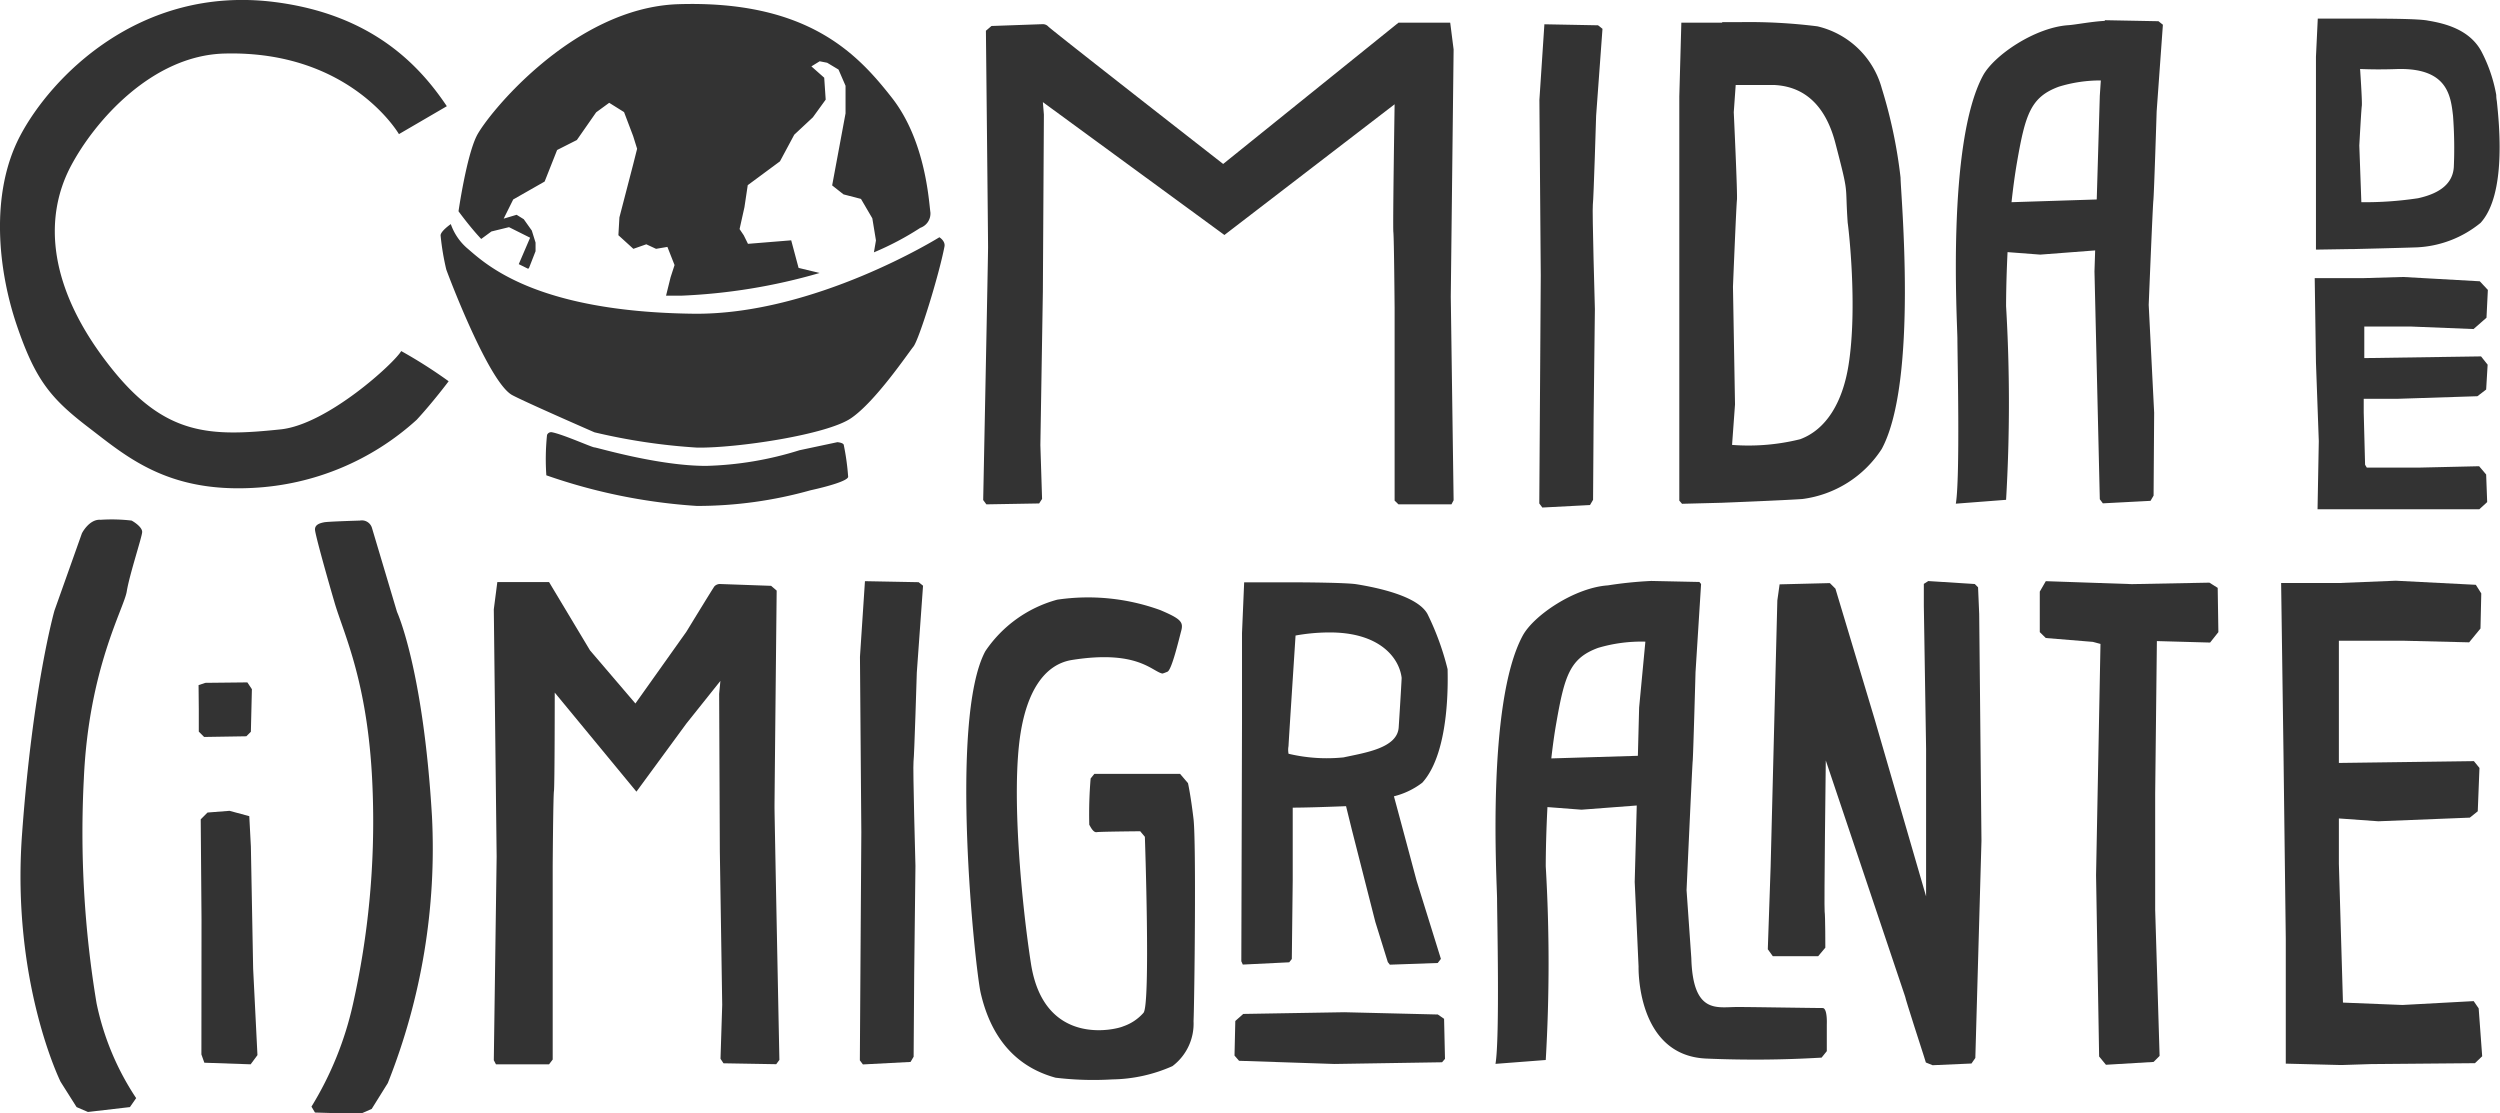 <svg xmlns="http://www.w3.org/2000/svg" viewBox="0 0 220.33 98.12"><defs><style>.cls-1{fill:#333;}</style></defs><title>logo-svg</title><g id="Camada_2" data-name="Camada 2"><g id="logo"><path class="cls-1" d="M105.19,72.2c-.25-2.12-.49-3.18-.49-3.18L104,68.2H96.45l-.33.41A37.18,37.18,0,0,0,96,72.69c.08.11.33.7.65.65s3.84-.08,3.84-.08l.41.49s.51,14.79-.12,15.51A4.16,4.16,0,0,1,99,90.45c-.72.32-7,1.83-8.14-5.53-.79-5.07-1.77-15-.91-20.33.56-3.5,2-6,4.49-6.42,5.8-.93,7.08,1,8,1.19,0,0,.07,0,.45-.16s1-2.81,1.21-3.59,0-1.06-1.84-1.84a18.64,18.64,0,0,0-9.08-.92,11.17,11.17,0,0,0-6.34,4.54c-3.22,6-.91,27.93-.41,30.12,1.19,5.17,4.31,6.84,6.6,7.47a28,28,0,0,0,5,.15,13.47,13.47,0,0,0,5.3-1.17A4.69,4.69,0,0,0,105.19,90C105.27,88.09,105.43,74.33,105.19,72.2Z"/><path class="cls-1" d="M35.36,30.94a42.6,42.6,0,0,1,4.18,2.66S38.18,35.42,36.72,37a23.18,23.18,0,0,1-14.45,6c-7.56.4-11.14-2.78-14.47-5.33s-4.68-4.18-6.32-9S-.91,17.1,1.76,12,12.22-1.3,24.13.17C32.82,1.25,37,5.81,39.38,9.36l-4.22,2.46s-4.29-7.4-15.39-7.1c-6.36.17-11.41,5.93-13.52,9.91-2.43,4.59-2.05,10.8,3.6,17.86,4.75,5.94,8.69,6,14.9,5.35C28.86,37.4,34.75,32,35.36,30.94Z"/><path class="cls-1" d="M123.25,44.45h4.67l.19-.36-.25-17.94.25-21.79L127.81,2l-4.56,0L107.8,14.45S92.53,2.54,92.38,2.33a.66.66,0,0,0-.49-.2l-4.51.16-.49.42s.19,18.21.19,19.08-.43,22.28-.43,22.28l.28.38,4.65-.08.26-.4-.15-4.75.22-13.52L92,10.1,91.91,9l16,11.71,15-11.52s-.17,10.77-.11,11.27.11,6.67.11,6.67l0,9.59,0,7.4Z"/><path class="cls-1" d="M140.67,10.2s-.22,7.34-.29,7.84.18,9.2.18,9.2l-.11,9.5-.05,7.31-.27.46-4.2.22-.27-.36.13-20.09-.12-15.47.44-6.67,4.73.09.39.31Z"/><path class="cls-1" d="M167.5,15.66a42.82,42.82,0,0,0-1.65-7.86,7.7,7.7,0,0,0-5.68-5.48,48.43,48.43,0,0,0-6.78-.37h-1.61V2l-3.6,0L148,8.51,148,23.61V44.12l.24.28,3.5-.09v0s5.35-.21,7.1-.33a9.83,9.83,0,0,0,7-4.41C169.07,33.58,167.5,17,167.5,15.66Zm-4.58,16.49c-.53,3.36-2,5.72-4.27,6.56a18.85,18.85,0,0,1-6,.5l.26-3.57-.18-10.37s.29-7.15.35-7.65-.28-7.73-.28-7.73l.17-2.4c.73,0,1.84,0,3.38,0,3,.14,4.65,2.2,5.41,5.14,1.24,4.76.83,3.4,1.08,7C162.9,19.95,163.73,27,162.92,32.15Z"/><path class="cls-1" d="M190.07,9.82l.55-7.64-.39-.31-4.73-.09v.06c-1.19.06-2.59.34-3.22.38-2.93.2-6.55,2.65-7.52,4.45-3.22,6-2.25,21.88-2.25,23.2s.25,12.3-.14,14.52l4.43-.34a145.66,145.66,0,0,0,0-17.07c0-.16,0-2.13.13-4.76l2.88.22,4.84-.37-.06,1.85L185.06,44l.27.36,4.2-.22.27-.46.05-7.31-.48-9.5s.35-8.7.41-9.2S190.07,9.82,190.07,9.82Zm-12.79,8c.13-1.2.29-2.41.49-3.56.73-4.2,1.21-5.71,3.68-6.62a12.44,12.44,0,0,1,3.7-.55l-.09,1.35-.27,9.14Z"/><path class="cls-1" d="M48.39,93.8H43.71l-.19-.36.25-17.94-.25-21.8.31-2.4,4.56,0L52,57.32,56,62l4.49-6.32s2.32-3.8,2.47-4a.66.66,0,0,1,.49-.21l4.51.16.49.42s-.19,18.21-.19,19.08.43,22.28.43,22.28l-.28.38-4.65-.08-.26-.4.15-4.75L63.44,75l-.06-13.85.11-1.14-3,3.76-4.4,6-7.2-8.73s0,8.18-.07,8.68-.11,6.67-.11,6.67l0,9.59,0,7.4Z"/><path class="cls-1" d="M80.8,59.28s-.22,7.34-.29,7.84.17,9.2.17,9.2l-.11,9.5-.05,7.31-.27.46-4.2.22-.27-.36.13-20.09-.12-15.47.44-6.67,4.73.09.39.31Z"/><path class="cls-1" d="M219.67,8.37a13,13,0,0,0-1.29-3.62c-.87-1.61-2.65-2.24-4.43-2.53-.87-.14-4.53-.17-6-.17h-.59l-2.83,0-.14,3,0,7v9.58l2.93,0h0s4.18-.1,5.55-.15a9.17,9.17,0,0,0,5.44-2C220.9,16.63,219.67,9,219.67,8.37Zm-3.06,6.4c-.11,1.74-1.51,2.66-3.43,3.08a33.82,33.82,0,0,1-5.42.36l-.2-5.4s.19-3.29.23-3.53-.18-3.56-.18-3.56h0c.56,0,1.89.08,3.77.05,4.58-.07,4.94,2.64,5.15,4.44A39.53,39.53,0,0,1,216.62,14.77Z"/><path class="cls-1" d="M204.11,22V12l0-7,.16-3.36,3.18,0H208c1.89,0,5.18,0,6,.18,1.52.25,3.66.8,4.69,2.71A13.2,13.2,0,0,1,220,8.37c0,.07,0,.26.05.54.21,2,.86,8.21-1.43,10.73A9.56,9.56,0,0,1,213,21.8c-1.37.05-5.55.15-5.55.15h-.27Zm.8-19.55-.13,2.66,0,6.94v9.22l2.82,0h0c.94,0,4.12-.1,5.28-.15a8.85,8.85,0,0,0,5.18-1.92c1.38-1.52,1.8-4.94,1.25-10.17,0-.31-.05-.53-.05-.61a13,13,0,0,0-1.24-3.45c-.67-1.24-2-2-4.17-2.34-.86-.14-4.74-.16-5.91-.17h-.59Zm2.51,16.13-.21-5.75c0-.59.19-3.36.24-3.6s-.08-1.94-.19-3.48v0l0-.39.34,0c.55,0,1.87.08,3.75.05h.18c4.78,0,5.14,3.09,5.34,4.76A39.8,39.8,0,0,1,217,14.8c-.11,1.75-1.37,2.89-3.72,3.4a33.89,33.89,0,0,1-5.49.37ZM208,6.08c.08,1.23.19,3,.15,3.26s-.15,2.23-.22,3.48l.18,5a31.06,31.06,0,0,0,5-.35c2-.44,3.06-1.34,3.15-2.75a38.74,38.74,0,0,0-.07-4.52c-.2-1.74-.48-4.12-4.62-4.12h-.17C209.86,6.14,208.69,6.11,208,6.08Z"/><path class="cls-1" d="M160.64,88.84c-.86,0-6.81-.1-7.58-.09-1.74,0-3.86.64-4-4.3l-.42-6s.49-10.86.54-11.37.25-7.84.25-7.84l.49-7.77-.15-.18-4.23-.09h0a35.07,35.07,0,0,0-3.83.39c-2.93.2-6.56,2.65-7.52,4.45-3.22,6-2.25,21.88-2.25,23.2s.25,12.3-.14,14.52l4.43-.34a146.39,146.39,0,0,0,0-17.07c0-.17,0-2.36.15-5.22l3,.23,4.87-.37-.18,6.74.34,7.46s-.22,7.78,5.89,8.1a99,99,0,0,0,10.24-.08l.46-.57,0-2.36S161.07,88.86,160.64,88.84Zm-23.92-22c.12-1.05.26-2.11.44-3.12.73-4.2,1.21-5.71,3.68-6.62a13.39,13.39,0,0,1,4.17-.55l-.55,5.81-.11,4.25Z"/><path class="cls-1" d="M156.24,84.27l4,0,.63-.75s0-2.82-.06-3.18.1-13.32.1-13.32l7,20.83c0,.15,1.62,5.15,1.62,5.15l.2.64.59.24,3.43-.15.34-.49.54-19.13-.2-20-.1-2.35-.29-.29-4.1-.26-.39.25,0,1.91.2,12.65V79L165.22,63.4l-3.46-11.52-.49-.49-4.43.11-.2,1.42-.59,23.44-.25,7.3Z"/><polygon class="cls-1" points="179.77 52.14 180.3 51.22 187.89 51.48 194.72 51.35 195.45 51.81 195.51 55.71 194.78 56.63 190.09 56.5 189.94 69.98 189.94 80.19 190.33 93.06 189.8 93.59 185.6 93.84 185 93.11 184.73 77.14 185.12 56.75 184.45 56.57 180.3 56.23 179.77 55.71 179.77 52.14"/><path class="cls-1" d="M218.2,51.54l-7.06-.36-4.94.2h0l-5.16,0,.21,15.14s.2,16,.2,16.22,0,11,0,11l4.73.12h.29l2.48-.08,9.17-.08.64-.61-.31-4.22-.44-.64-6.28.34-5.24-.21-.36-12.23v-4l3.48.25,8.06-.32.7-.56.15-3.82-.49-.6-11.9.16,0-10.77,5.74,0,5.74.14,1-1.22.07-3.09Z"/><path class="cls-1" d="M217.84,28.67l.95-.85.06-2.14-.51-.55-6.59-.37-3.82.11v0l-3.6,0,.14,7,.25,7-.11,5.64,13.74,0,.39-.4L218.67,42l-.42-.5-5.08.12-4.85,0L208,41l-.12-4.72s0-.55,0-1.56l3.24,0,7-.22.55-.42.11-1.89-.38-.48L208,31.93c0-1.37,0-2.72,0-3.51l4.53,0Z"/><path class="cls-1" d="M218.51,44.88l-14.26,0,.11-6-.25-6.93L204,24.51l4.36,0h0l3.42-.1,6.77.38.71.76L219.14,28,218,29l-5.48-.22-4.15,0c0,.78,0,1.86,0,2.78l10.29-.15.58.73-.13,2.19-.77.59-7.12.23-2.9,0c0,.78,0,1.21,0,1.21l.12,4.6.15.25,4.65,0,5.25-.12.62.73.09,2.43ZM205,44.11l13.22,0,.17-.18-.07-1.88-.23-.27-4.91.11-5.07,0-.46-.75-.12-4.82s0-.58,0-1.58v-.36l3.6,0,6.88-.22.32-.25.1-1.58-.19-.23-10.68.15v-.37c0-1.61,0-2.82,0-3.5v-.37l4.9,0,5.2.21.72-.64.05-1.84-.3-.33-6.45-.36-4.19.13v0H204.7l.14,6.64.25,6.95Z"/><path class="cls-1" d="M122.85,70.18a6.81,6.81,0,0,0,2.5-1.2c2.51-2.77,2.23-9.4,2.23-10a23.87,23.87,0,0,0-1.77-4.86c-.87-1.61-4.48-2.34-6.26-2.63-.87-.14-4.53-.17-6-.17h0l-3.9,0-.19,4.48,0,7.92-.06,21,.13.29,4.09-.2.23-.29.08-6.95c0-2.78,0-4.84,0-6.39,1.29,0,3.71-.09,4.7-.13h0l.52,2.11,2.06,8.09,1.1,3.54.18.23,4.22-.15.28-.36-2.14-6.88S123.51,72.61,122.85,70.18Zm-9.29-3.76a1.84,1.84,0,0,1,0-.67c0-.2.5-7.85.62-9.74a16.86,16.86,0,0,1,2.82-.27c4.58-.07,6.32,2.24,6.53,4,0,.14-.14,2.53-.26,4.36s-2.93,2.23-4.86,2.65A14.56,14.56,0,0,1,113.56,66.43Z"/><polygon class="cls-1" points="109.57 89.36 108.87 89.98 108.8 93.03 109.2 93.49 117.61 93.77 127.09 93.62 127.35 93.32 127.27 89.79 126.72 89.41 118.48 89.21 109.57 89.36"/><path class="cls-1" d="M31.71,45.88s-2.79.08-3.14.15-.81.19-.81.63,1.3,5,1.71,6.39c.8,2.8,3.08,7.21,3.38,16.89a73.5,73.5,0,0,1-1.75,18.59,29.49,29.49,0,0,1-3.65,9l.31.52,4,.12,1-.44,1.42-2.28a55.92,55.92,0,0,0,3.89-23.52c-.77-13-3.08-18-3.08-18l-2.21-7.41A.93.93,0,0,0,31.71,45.88Z"/><path class="cls-1" d="M8.87,45.81a15,15,0,0,1,2.73.07c.31.17.93.6.93,1s-1.12,3.76-1.36,5.25S7.82,58.92,7.39,68.61A91.55,91.55,0,0,0,8.51,88.42,23.73,23.73,0,0,0,12,96.78l-.55.79L7.75,98l-1-.43L5.34,95.34S1,86.58,1.94,73.56,4.8,53.81,4.8,53.81L7.22,47S7.86,45.73,8.87,45.81Z"/><polygon class="cls-1" points="17.69 72.21 18.29 71.61 20.23 71.46 21.97 71.93 22.11 74.6 22.31 85.37 22.69 92.99 22.09 93.8 18.01 93.66 17.75 92.93 17.76 81.02 17.69 72.21"/><polygon class="cls-1" points="18.1 60.18 17.5 60.38 17.52 62.48 17.52 64.48 17.99 64.95 21.71 64.89 22.11 64.49 22.2 60.74 21.8 60.14 18.1 60.18"/><path class="cls-1" d="M48.15,41.89a49.84,49.84,0,0,0,13.28,2.7,36.94,36.94,0,0,0,10-1.38c1.59-.35,3.25-.83,3.32-1.18a21.42,21.42,0,0,0-.38-2.78c0-.24-.57-.28-.57-.28l-3.34.71a29.9,29.9,0,0,1-8.23,1.38c-4.23,0-9.63-1.63-9.84-1.63s-2.7-1.12-3.72-1.33a.39.39,0,0,0-.46.24A20.79,20.79,0,0,0,48.15,41.89Z"/><path class="cls-1" d="M75,36.86c2.14-1.45,5-5.69,5.5-6.31s2.26-6.32,2.74-8.83c.09-.48-.45-.81-.45-.81s-11,6.86-21.66,6.74c-14.17-.17-18.45-4.5-20-5.81a5,5,0,0,1-1.4-2.09s-.9.62-.9,1a22.41,22.41,0,0,0,.5,3c.14.41,3.73,9.94,5.81,11.07,1.15.62,7.25,3.28,7.25,3.28a53.2,53.2,0,0,0,9.07,1.35C65,39.49,72.88,38.31,75,36.86Z"/><path class="cls-1" d="M82,18.73c-.14-1-.42-6.32-3.4-10.12S71.23,0,59.75.37C50.49.69,42.9,10.17,42,12s-1.59,6.62-1.59,6.62,1,1.38,2,2.44l.9-.66,1.55-.38,1.86.93-1,2.33.83.41.08-.09.57-1.46,0-.76-.33-1.06-.71-1-.63-.39-1.14.34.84-1.69L48,16l1.1-2.78,1.74-.88,1.7-2.44,1.15-.84L55,9.88l.8,2.11.35,1.12-.35,1.39-1.21,4.66-.09,1.57,1.32,1.2,1.14-.4.86.4,1-.17.63,1.6-.35,1.08-.4,1.62c.47,0,.91,0,1.32,0a51.14,51.14,0,0,0,12.21-2l-1.85-.45-.65-2.43-3.81.31-.37-.75-.37-.55.43-1.93.29-1.94,2.84-2.1L70,11.87l1.64-1.53,1.13-1.56-.13-1.93-1.13-1,.73-.45.66.13,1,.6.62,1.43,0,2.43-1.18,6.35,1,.79,1.54.4,1,1.71.32,1.95-.18,1.05a25.79,25.79,0,0,0,4.09-2.16A1.34,1.34,0,0,0,82,18.73Z"/></g></g></svg>
